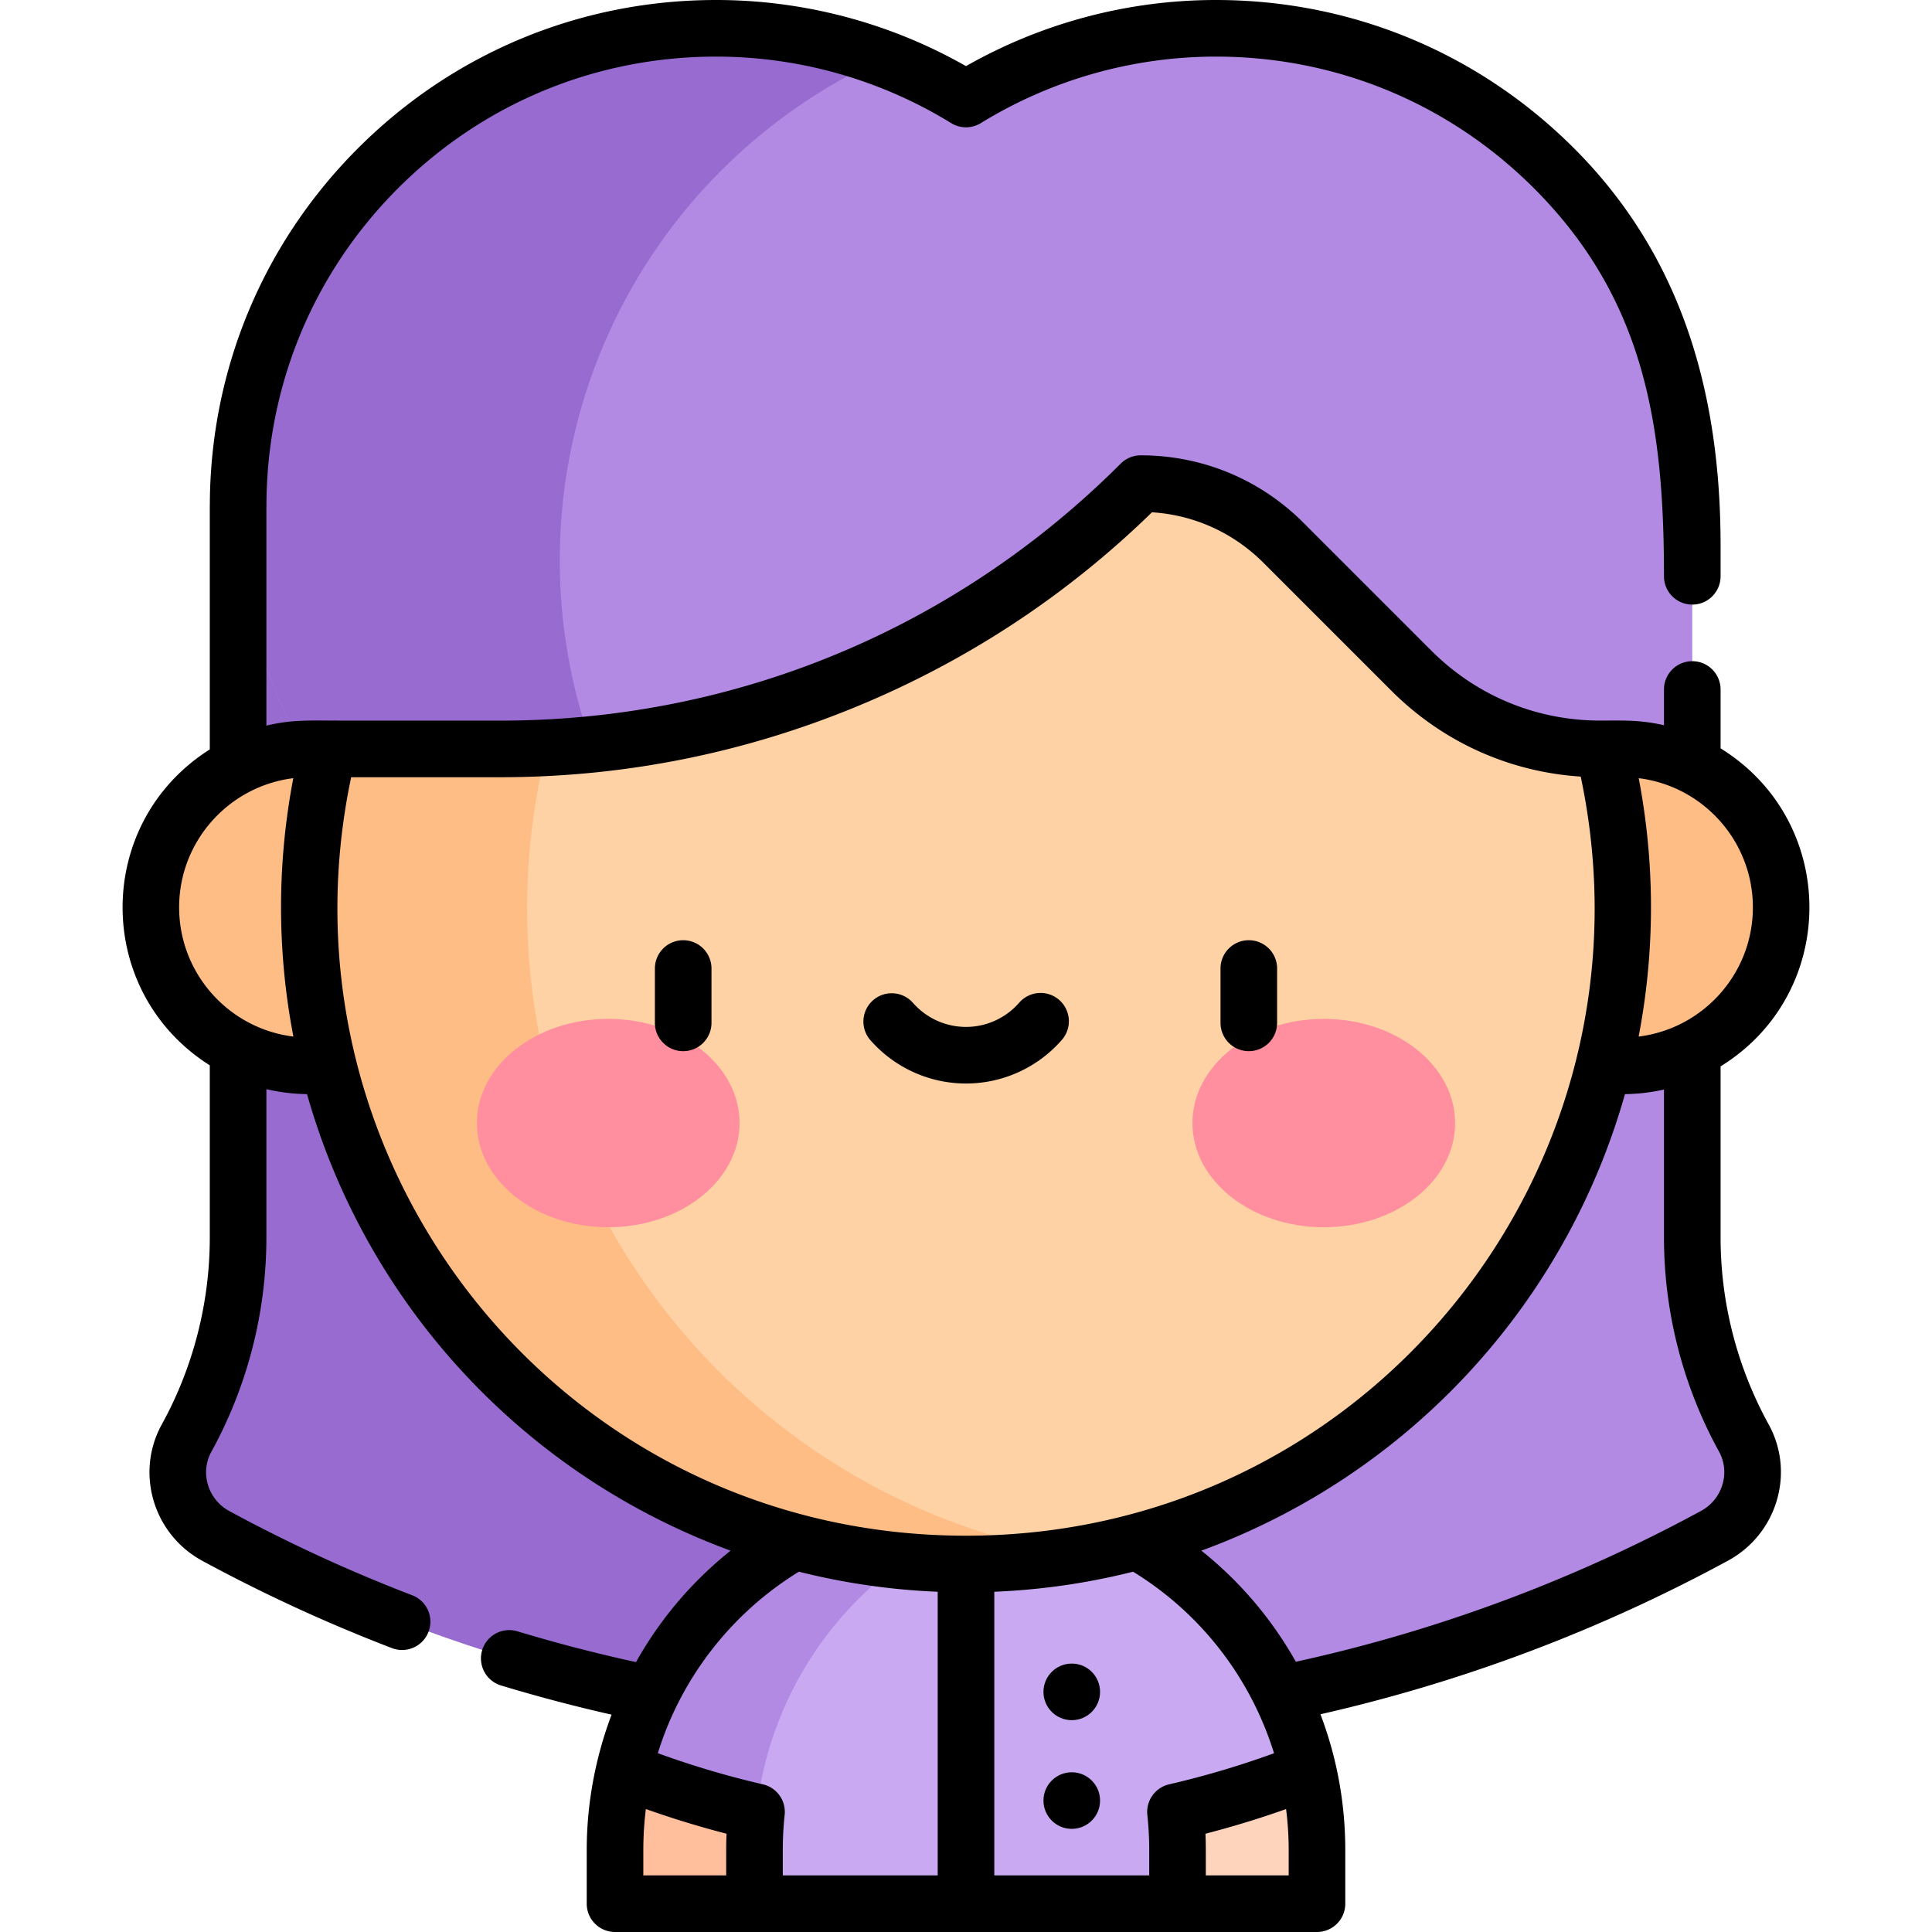 <svg xmlns="http://www.w3.org/2000/svg" version="1.1" xmlns:xlink="http://www.w3.org/1999/xlink" width="512" height="512" x="0" y="0" viewBox="0 0 512 512" style="enable-background:new 0 0 512 512" xml:space="preserve"><g><path fill="#976bcf" d="M63.096 134.185v193.807c0 18.664-4.748 36.95-13.661 53.139-5.086 9.238-1.503 20.89 7.768 25.915 61.941 33.574 130.376 50.354 198.799 50.322V134.185z" opacity="1" data-original="#976bcf"></path><path fill="#b28ae4" d="M462.132 381.075a109.97 109.97 0 0 1-13.661-53.084V134.185h-192.47v323.183c68.298-.032 136.583-16.816 198.381-50.375 9.265-5.032 12.839-16.684 7.75-25.918z" opacity="1" data-original="#b28ae4"></path><path fill="#c9aaf2" d="M328.535 431.651c-13.381-16.803-32.367-28.879-54.07-33.308a92.278 92.278 0 0 0-18.464-1.857c-29.299 0-55.472 13.741-72.533 35.165-12.804 16.078-20.479 36.482-20.479 58.664V504.5h186.026v-14.186c0-7.246-.819-14.303-2.368-21.081a93.946 93.946 0 0 0-18.112-37.582z" opacity="1" data-original="#c9aaf2"></path><path fill="#b28ae4" d="M274.465 398.343A92.288 92.288 0 0 0 256 396.486c-29.299 0-55.472 13.741-72.533 35.165a93.92 93.92 0 0 0-18.11 37.583 94.539 94.539 0 0 0-2.368 21.081V504.5h36.959v-14.186c-.001-45.288 32.074-83.298 74.517-91.971z" opacity="1" data-original="#b28ae4"></path><path fill="#ffd4bd" d="M349.014 490.314V504.5h-36.959v-14.186c0-3.424-.183-6.806-.541-10.138a243.972 243.972 0 0 0 35.131-10.943 94.48 94.48 0 0 1 2.369 21.081z" opacity="1" data-original="#ffd4bd"></path><path fill="#ffbf9d" d="M162.988 490.314V504.5h36.959v-14.186c0-3.424.183-6.806.541-10.138a243.972 243.972 0 0 1-35.131-10.943 94.48 94.48 0 0 0-2.369 21.081z" opacity="1" data-original="#ffbf9d"></path><path fill="#ffbd86" d="M430.025 198.459H81.977c-23.199 0-42.006 18.806-42.006 42.006 0 23.199 18.807 42.006 42.006 42.006h348.047c23.199 0 42.006-18.806 42.006-42.006s-18.806-42.006-42.005-42.006z" opacity="1" data-original="#ffbd86"></path><path fill="#fed2a4" d="M284.982 68.857a175.071 175.071 0 0 0-57.961 0c-82.314 13.8-145.043 85.372-145.043 171.608s62.729 157.808 145.043 171.608a175.071 175.071 0 0 0 57.961 0c82.314-13.8 145.043-85.373 145.043-171.608S367.296 82.657 284.982 68.857z" opacity="1" data-original="#fed2a4"></path><path fill="#ffbd86" d="M139.704 240.707c0-86.388 62.842-158.089 145.278-171.85a175.071 175.071 0 0 0-57.961 0c-82.314 13.8-145.043 85.372-145.043 171.608s62.729 157.808 145.043 171.608a175.071 175.071 0 0 0 57.961 0c-82.436-13.761-145.278-84.981-145.278-171.366z" opacity="1" data-original="#ffbd86"></path><g fill="#ff8e9e"><ellipse cx="161.188" cy="297.624" rx="34.805" ry="27.604" fill="#ff8e9e" opacity="1" data-original="#ff8e9e"></ellipse><path d="M350.814 270.021c-19.222 0-34.804 12.359-34.804 27.604s15.583 27.604 34.804 27.604c19.222 0 34.805-12.359 34.805-27.604 0-15.246-15.583-27.604-34.805-27.604z" fill="#ff8e9e" opacity="1" data-original="#ff8e9e"></path></g><path fill="#b28ae4" d="M411.822 44.592c-41.436-41.437-105.89-49.03-155.821-18.357C206.07-4.437 141.616 3.156 100.18 44.592c-40.753 40.753-48.927 104.037-19.492 153.88h51.885a240.032 240.032 0 0 0 169.729-70.304 53.48 53.48 0 0 1 37.816 15.664l33.901 33.9a70.81 70.81 0 0 0 50.07 20.74h7.226c29.469-49.962 21.208-113.179-19.493-153.88z" opacity="1" data-original="#b28ae4"></path><path fill="#976bcf" d="M161.407 88.093c14.714-32.405 40.648-58.083 72.562-72.619-45.726-17.059-98.242-6.43-133.789 29.118-40.753 40.753-48.927 104.037-19.492 153.88h51.885c8.088 0 16.156-.411 24.133-1.215-12.523-35.429-11.007-74.568 4.701-109.164z" opacity="1" data-original="#976bcf"></path><circle cx="284.028" cy="477.169" r="7.5" fill="#000000" opacity="1" data-original="#000000"></circle><circle cx="284.028" cy="448.365" r="7.5" fill="#000000" opacity="1" data-original="#000000"></circle><path d="M181.053 249.167a7.5 7.5 0 0 0-7.5 7.5v14.402c0 4.142 3.357 7.5 7.5 7.5s7.5-3.358 7.5-7.5v-14.402a7.5 7.5 0 0 0-7.5-7.5zM330.949 278.569a7.5 7.5 0 0 0 7.5-7.5v-14.402c0-4.142-3.357-7.5-7.5-7.5s-7.5 3.358-7.5 7.5v14.402a7.5 7.5 0 0 0 7.5 7.5zM280.689 264.986a7.5 7.5 0 0 0-10.582.727c-3.561 4.086-8.702 6.43-14.105 6.43s-10.545-2.343-14.105-6.43a7.501 7.501 0 0 0-11.309 9.855c6.41 7.355 15.674 11.574 25.414 11.574s19.004-4.219 25.414-11.574a7.501 7.501 0 0 0-.727-10.582z" fill="#000000" opacity="1" data-original="#000000"></path><path d="M455.972 327.992v-45.389c31.423-19.42 31.352-64.901 0-84.277v-15.604c0-4.142-3.357-7.5-7.5-7.5s-7.5 3.358-7.5 7.5v9.472c-6.493-1.472-10.669-1.235-17.444-1.235-16.7-.145-32.381-6.705-44.205-18.53l-33.9-33.9c-11.518-11.518-26.831-17.861-43.12-17.861-1.989 0-3.896.79-5.304 2.197-43.92 43.92-102.314 68.108-164.425 68.108H89.478v-.014c-7.816 0-12.11-.265-18.882 1.335v-57.687c.008-.14.012-.281.012-.423 0-31.864 12.386-61.799 34.876-84.289C127.986 27.393 157.917 15 189.763 15a119 119 0 0 1 62.313 17.626 7.502 7.502 0 0 0 7.852 0A118.977 118.977 0 0 1 322.239 15c31.846 0 61.777 12.393 84.279 34.896 29.615 29.615 34.453 63.452 34.453 102.826 0 4.142 3.357 7.5 7.5 7.5s7.5-3.358 7.5-7.5v-8.259c0-44.63-12.707-79.033-38.846-105.173C391.79 13.953 358.092 0 322.239 0a133.956 133.956 0 0 0-66.238 17.524A133.951 133.951 0 0 0 189.763 0c-35.852 0-69.55 13.953-94.887 39.289C69.655 64.51 55.72 98.041 55.608 133.75a6.973 6.973 0 0 0-.013.435v64.42c-30.81 19.487-30.811 64.232 0 83.72v45.667c0 17.27-4.402 34.394-12.73 49.521-7.041 12.785-2.281 29.057 10.763 36.127a425.288 425.288 0 0 0 50.341 23.166 7.501 7.501 0 0 0 5.366-14.008 410.182 410.182 0 0 1-48.559-22.346c-5.671-3.074-7.829-10.15-4.771-15.705a117.996 117.996 0 0 0 14.591-56.756v-39.357a49.416 49.416 0 0 0 10.773 1.32c15.835 55.879 57.458 100.898 112.249 120.985-10.005 8.002-18.498 17.819-25.067 29.534a411.553 411.553 0 0 1-31.35-8.137 7.5 7.5 0 1 0-4.342 14.357 426.248 426.248 0 0 0 29.217 7.708c-4.304 11.418-6.587 23.597-6.587 35.913V504.5a7.5 7.5 0 0 0 7.5 7.5h186.025a7.5 7.5 0 0 0 7.5-7.5v-14.187c0-11.949-2.057-24.106-6.58-36.016a422.463 422.463 0 0 0 108.027-40.715c12.898-7.005 17.86-23.207 10.739-36.128a102.727 102.727 0 0 1-12.728-49.462zm-408.5-87.528c0-17.586 13.228-32.132 30.255-34.235-4.325 22.642-4.346 45.735.022 68.472-17.038-2.092-30.277-16.643-30.277-34.237zm386.803-34.234c17.027 2.103 30.255 16.648 30.255 34.235 0 17.594-13.24 32.145-30.277 34.237 4.368-22.73 4.349-45.823.022-68.472zM192.447 490.314V497h-21.959v-6.687c0-3.678.227-7.316.67-10.901a252.556 252.556 0 0 0 21.382 6.542 104.069 104.069 0 0 0-.093 4.36zM248.501 497h-41.054v-6.687c0-3.12.167-6.262.497-9.338a7.5 7.5 0 0 0-5.772-8.108 237.697 237.697 0 0 1-27.837-8.256c6.146-19.892 19.487-37.116 37.382-48.095a180.67 180.67 0 0 0 36.784 5.315zM93.062 205.972h39.512c32.671 0 64.542-6.339 94.727-18.843 29.178-12.086 55.399-29.361 77.984-51.367 11.159.709 21.553 5.395 29.53 13.373l33.9 33.9c13.563 13.563 31.224 21.538 50.19 22.77 21.864 103.282-56.029 201.173-162.904 201.173-107.347-.001-184.571-98.296-162.939-201.006zm210.996 275.004c.33 3.076.497 6.218.497 9.338V497h-41.054v-75.168c12.817-.53 25-2.354 36.775-5.313 18.166 11.14 31.214 28.342 37.358 48.105a237.565 237.565 0 0 1-27.804 8.244 7.498 7.498 0 0 0-5.772 8.108zM341.514 497h-21.959v-6.687c0-1.451-.031-2.906-.093-4.358a252.86 252.86 0 0 0 21.364-6.536c.452 3.605.688 7.246.688 10.895zm109.289-96.599a407.52 407.52 0 0 1-107.391 39.98c-6.43-11.415-14.822-21.278-25.032-29.44 54.723-20.061 96.397-65.031 112.254-120.987a49.459 49.459 0 0 0 10.338-1.219v39.256c0 19.777 5.046 39.385 14.592 56.704 3.072 5.574.873 12.646-4.761 15.706z" fill="#000000" opacity="1" data-original="#000000"></path></g></svg>